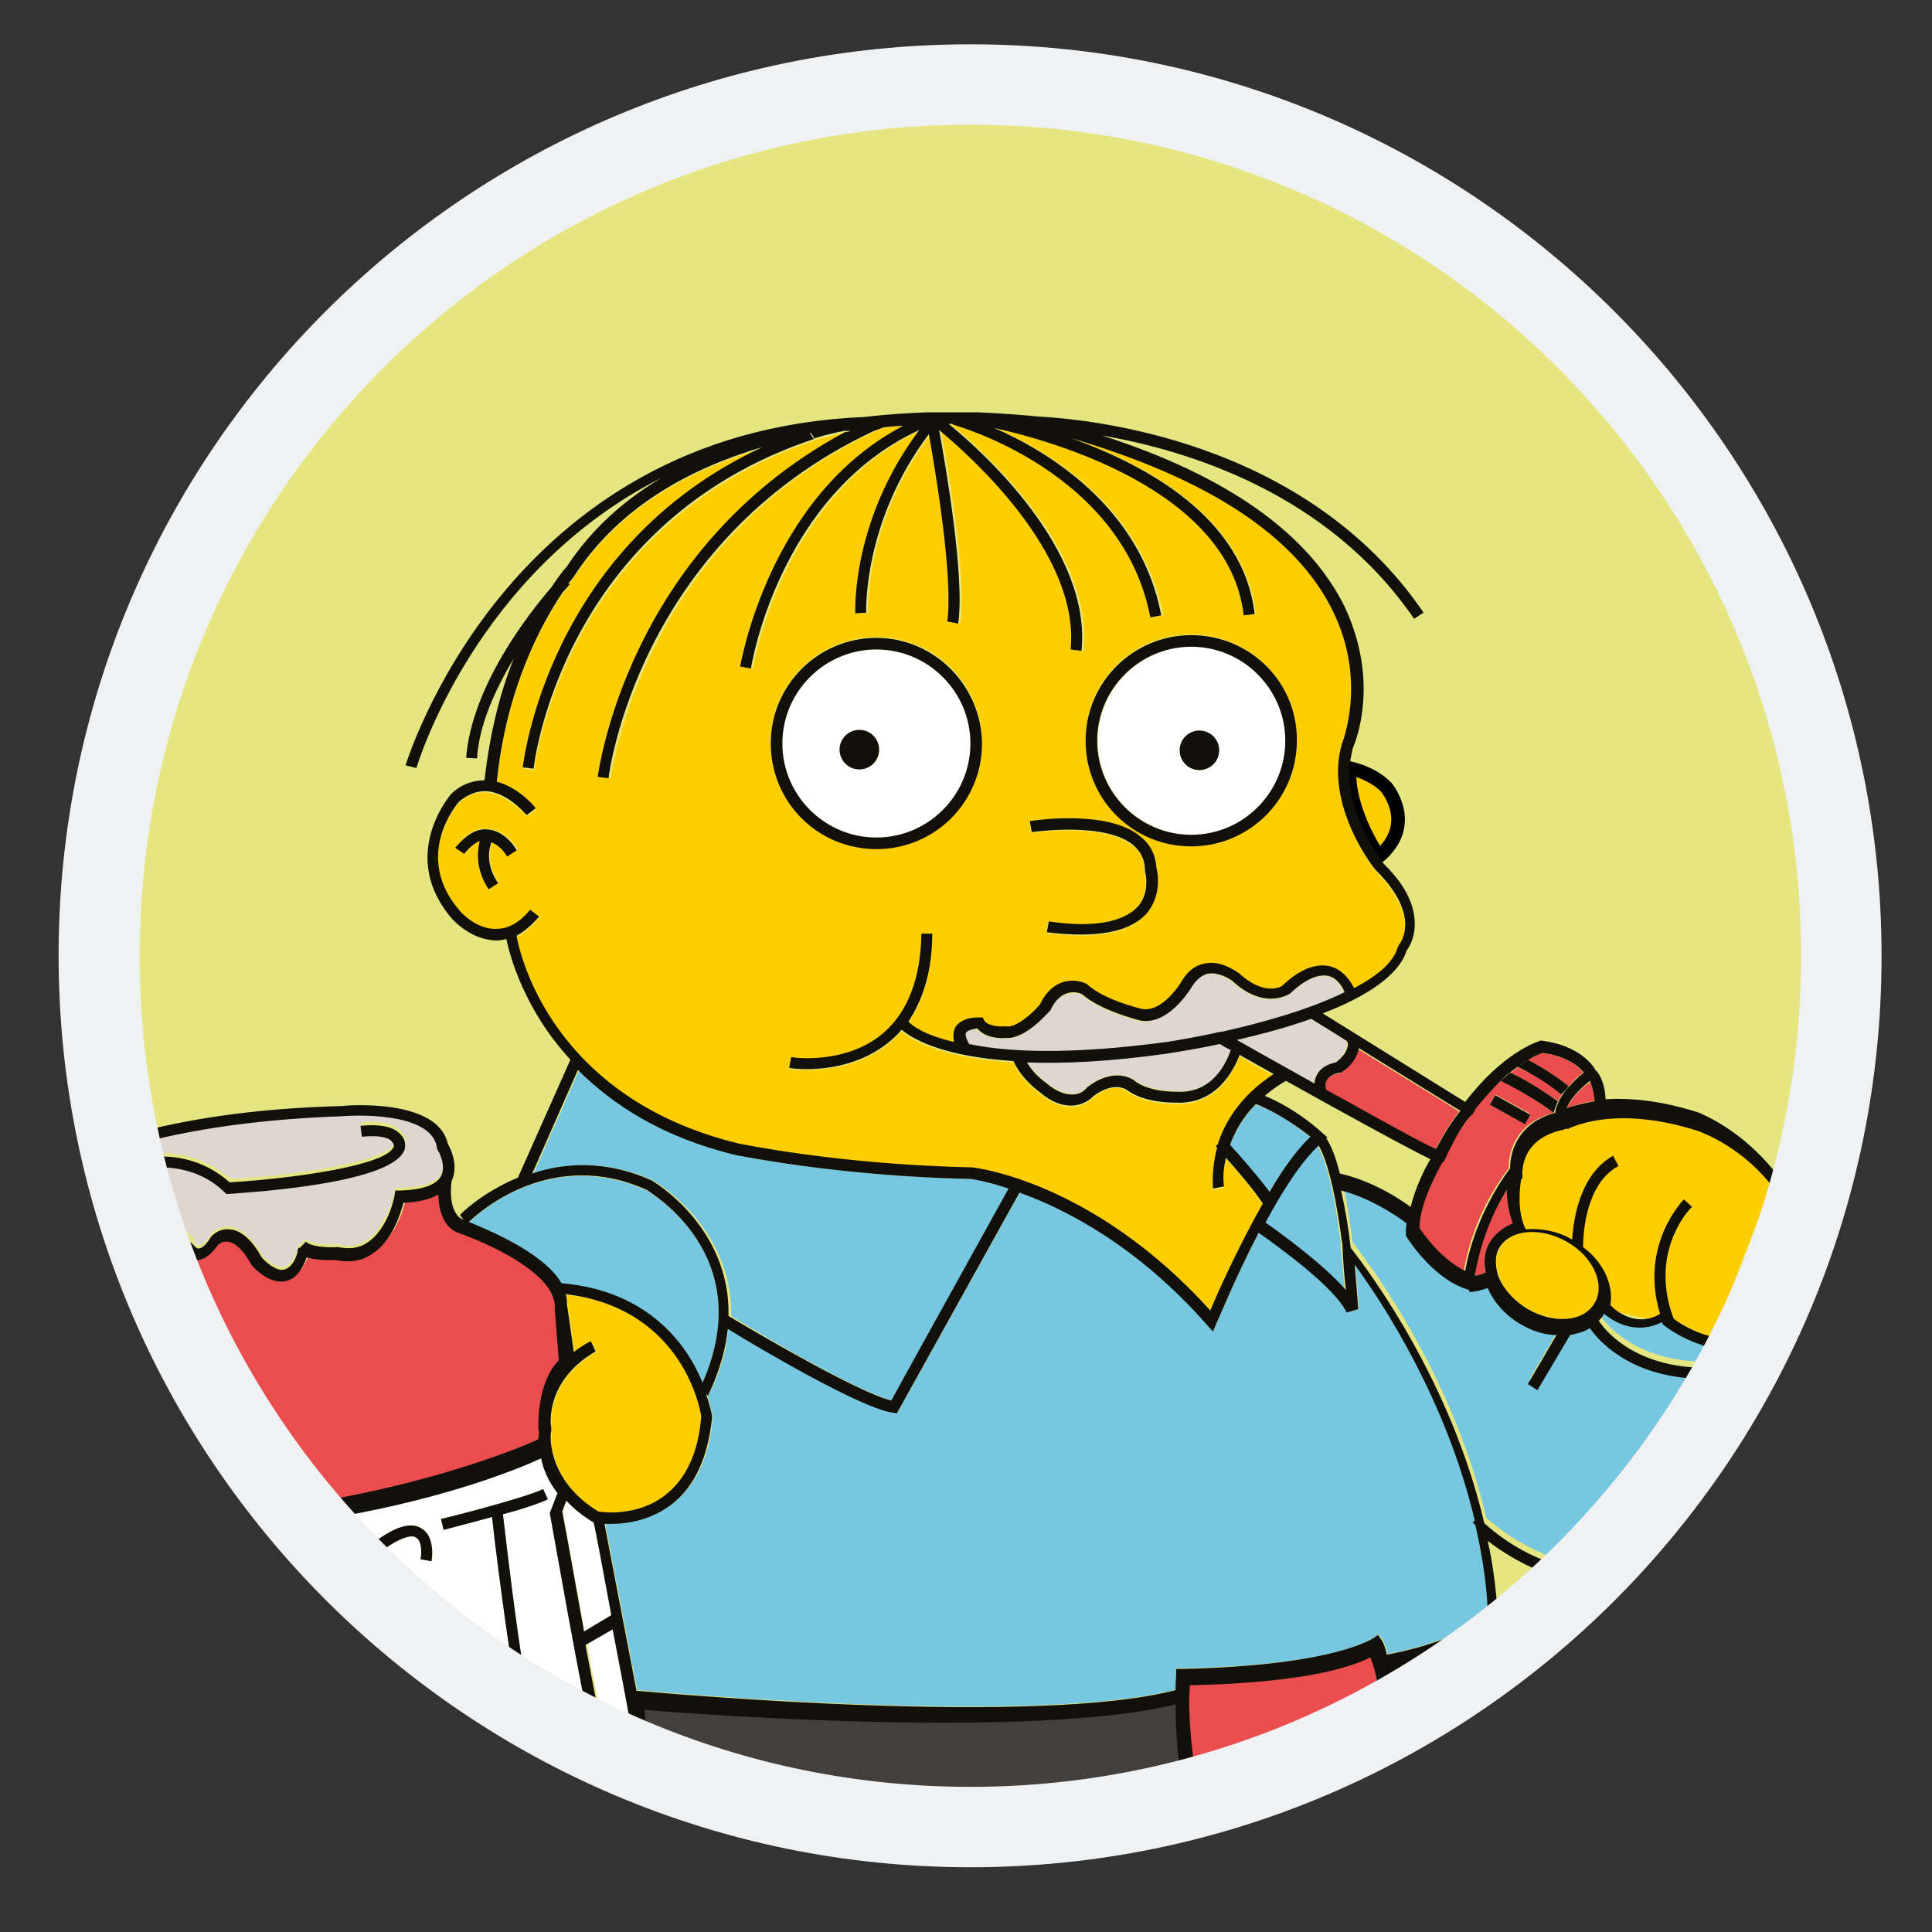 <?xml version="1.0" encoding="utf-8"?>
<!-- Generator: Adobe Illustrator 17.1.0, SVG Export Plug-In . SVG Version: 6.00 Build 0)  -->
<!DOCTYPE svg PUBLIC "-//W3C//DTD SVG 1.1//EN" "http://www.w3.org/Graphics/SVG/1.1/DTD/svg11.dtd">
<svg version="1.1" xmlns:x="http://ns.adobe.com/Extensibility/1.0/" xmlns:i="http://ns.adobe.com/AdobeIllustrator/10.0/" xmlns:graph="http://ns.adobe.com/Graphs/1.0/"
	 xmlns="http://www.w3.org/2000/svg" xmlns:xlink="http://www.w3.org/1999/xlink" x="0px" y="0px" viewBox="0 0 283.5 283.5"
	 enable-background="new 0 0 283.5 283.5" xml:space="preserve">
<rect x="0" y="0" width="283.5" height="283.5" fill="#333333" stroke="none"/>
<g id="Calque_3_1_">
	<circle fill="#E5E681" cx="142.6" cy="142.6" r="127.4"/>
</g>
<g id="Calque_1">
	<g id="Calque_4">
	</g>
	<g id="Calque_3">
		<g>
			<path fill="none" d="M20.5,142.2c0,7.9,0.8,15.7,2.2,23.3c6.9-1.6,15.8-2.9,27.2-3.2c0.6-0.1,14.2-1.1,15.6,5.5
				c0.1,0.2,1,1.7,1,3.5c0,0.6-0.1,1.3-0.4,1.9c-0.1,0.9-0.4,5,1.7,5.8l-0.6-0.6c0.1-0.1,3.3-3.4,8.5-5.5l7.7-17.3
				c-6.8-7.5-8.9-15.4-9.4-17.7c-0.4,0.1-0.9,0.2-1.4,0.2c-3.7,0.1-6.3-2.9-6.5-3.1c-8.2-9.2-0.3-18.3-0.1-18.5
				c1.5-1.3,3.1-1.9,4.8-1.9c0.7-7.2,2.4-13.1,4.3-17.9c-2.6,4.4-5,9.7-5.4,14.7l-1.6-0.1c0.8-10.4,9.2-21.2,12.5-25
				c1.3-1.9,2.2-3,2.3-3.1c3.7-5.5,8.5-9.7,13.9-13c-27.4,14-35.8,42.2-35.9,42.7l-1.6-0.4c0.2-0.5,14.6-49,67.2-51.2
				c3.4-0.3,6.6-0.6,9.5-0.7h7.3c4.5,0.2,7.7,0.5,8.6,0.6c7.6,0.3,39.4,3.3,56.9,28.8l-1.4,0.9C195,72.4,174.6,66,161.9,63.9
				c18.4,6,30.3,14.3,35.6,25.1c2.2,4.5,2.8,8.6,2.8,12.1c0,5.1-1.5,8.5-1.6,8.7c-0.3,0.9-0.4,1.9-0.5,2.8c1.2,0.3,3.5,1,5.4,2.8
				c0,0,4.6,5.3-1.1,10.2c0.5,0.7,0.8,1.1,0.8,1.1c3.6,3.6,4.6,6.6,4.6,8.9c0,2.3-0.9,3.6-1.2,3.9c-1.2,3.8-6.3,6.8-12.3,9.2
				l20.9,13c5.5-7.1,10.5-8.8,10.8-8.9l0.2-0.1h0.2c5.5,0.7,7.5,3.7,7.9,4.3c0.3,0.3,1.3,1.8,1.5,4.3c3.4-0.3,7.9,0,13.8,2
				c0.1,0,6.3,2.2,11.3,8.4c2.3-9.4,3.6-19.3,3.6-29.5c0-67.3-54.6-121.9-121.9-121.9S20.5,74.9,20.5,142.2z"/>
			<path fill="none" d="M220,236.2c2.3-2,4.7-4,6.8-6.1c-3.6-1.4-6.5-3.2-8.3-4.7C219.3,228.9,219.8,232.6,220,236.2z"/>
			<path fill="none" d="M188.7,158.5c-1.2,0.7-2.2,1.5-3.1,2.2c4.8,2.1,8.3,5.4,8.5,5.5l0.7,0.6l-0.2,0.1c0.8,1.3,1.5,3.1,2,5.2
				c1.3,0.3,5.5,1.3,10.4,4.8c0.8-2.8,2.2-5.7,2.9-7C206.5,168.5,197,163.2,188.7,158.5z"/>
			<path fill="#77C7E0" d="M184.8,180.8c-3.5,6.6-6.1,13.1-6.2,13.3l-0.5,1.2l-0.9-1c-10.2-11.7-20.7-17-27.5-19.4l-18,32.4
				l-0.5-0.1c-4.3-0.4-19.9-9.6-24.3-12.3c-0.3,3-1.1,6.3-2.9,9.8l-0.3-0.2c0.6,1.9,0.9,3.2,0.9,3.3c-0.4,5.9-2.5,10.3-6,12.9
				c-3.5,2.7-7.6,2.9-9.8,2.8l4.7,24.5c5.6,0.5,58.9,5.2,79.1-0.1c0-1.4,0.1-2.2,0.1-2.3v-0.8h0.8c22.5-0.4,28-4.4,28.1-4.5l0.7-0.5
				l0.5,0.7c0.3,0.4,0.6,1.2,0.8,2.2c4-0.7,13-3.1,14.8-6.7l0,0c-0.3-4.2-0.9-8.4-1.8-12.3c-0.2-0.2-0.3-0.3-0.4-0.4l0.3-0.3
				c-4.1-17.4-13.2-31.4-17.6-37.5c0.3,3.5,0.5,6.2,0.5,6.5l-1.6,0.3C196.1,188.9,187.5,182.7,184.8,180.8z"/>
			<path fill="#77C7E0" d="M196.7,182.1c-0.7-5.3-1.7-11.1-3.4-14c-2.6,2.4-5.4,6.8-7.8,11.3c2.1,1.5,8.5,6,11.8,9.9
				c-0.1-1.6-0.3-3.9-0.6-6.3C196.8,182.4,196.7,182.1,196.7,182.1z"/>
			<path fill="#77C7E0" d="M244.1,193.4l-0.1-0.2c0,0,0,0,0-0.1c-3.4,1.8-6.6,0.3-8.5-1.2c0,0,0,0.1-0.1,0.1
				c-0.2,0.3-0.4,0.6-0.7,0.9c0.8,1.1,4.8,6.6,14.9,6.9h0.1c0.5-1,1-2,1.6-3C247.4,196,244.3,193.5,244.1,193.4L244.1,193.4z"/>
			<path fill="#77C7E0" d="M192.3,166.9c-1.3-1-4.3-3.5-8-4.8c-2,2-3.1,4.1-3.8,6c1.4,1.5,4.1,4.7,5.7,7
				C188.1,171.7,190.3,168.8,192.3,166.9z"/>
			<path fill="#77C7E0" d="M94.9,174.7c-13.8-6.2-24.3,2.9-26.1,4.7c2.7,1,10.9,4.4,13.6,9c13,1.1,18.5,9.2,20.7,14.6
				C111.3,184.2,95.5,175.1,94.9,174.7z"/>
			<path fill="#77C7E0" d="M131,205.5c0.5-0.9,14-25.3,17.2-31.1c-3.5-1.1-5.5-1.4-5.5-1.4c-19.9-0.4-34.4-3.5-34.5-3.5
				c-10.8-2.6-18.2-7.4-23.2-12.5l-6.7,15.2c4.7-1.6,10.8-2,17.5,1c0.2,0.1,11.7,6.7,11.5,19.9C112.8,196.6,126.7,204.6,131,205.5z"
				/>
			<path fill="#77C7E0" d="M233.6,194.1c-0.9,0.5-1.8,0.9-2.9,1l-4.8,8.1l-1.4-0.9l4.2-7.2c-1.7-0.1-3.5-0.6-5.3-1.6
				c-2.2-1.3-4-3.2-4.8-5.3c-0.9,0.5-2.2,0.6-2.7,0.6v-0.3l-0.6-0.2c-4.9-1.7-8.5-7.3-8.6-7.6l-0.1-0.2v-0.2c0-0.5,0-1.1,0.1-1.6
				c-4.1-3.1-7.8-4.3-9.6-4.8c0.6,2.7,1,5.6,1.4,8.4c3.2,4.1,14.8,20,19.6,40.4c1.4,1.3,4.9,4.1,10.2,6c8.1-8,15.1-17.3,20.8-27.4
				C239.2,200.9,234.8,195.6,233.6,194.1z"/>
			<path fill="#433F3D" d="M204,247.4c2.8-1.7,5.7-3.5,8.4-5.4c-3.5,1.4-7.3,2.2-8.6,2.4C203.9,245.3,204,246.3,204,247.4z"/>
			<path fill="#433F3D" d="M93.9,249.8l0.9,4.7c11.1,4.7,23.1,7.9,35.5,9.1c10.5,0.2,21.8,0,31.3-0.9c4.1-0.6,8-1.5,12-2.5
				c-0.6-3.5-0.8-7.4-0.8-10.4C152.1,254.8,101.8,250.5,93.9,249.8z"/>
			<path fill="#EA4D4D" d="M79.2,210.8c0-0.6,0-0.9,0.1-1c0-0.3-0.1-0.8-0.1-1.1c0-4,1.8-6.9,3.7-8.8l-1.2-8.3
				c0.3-4.9-10.2-9.6-14.2-11.1c-2.3-0.9-2.8-3.6-2.9-5.6c-1.2,0.7-2.9,1.1-5.1,1.2c-0.3,1.6-1.6,5.5-4.6,7.5
				c-1.6,1-3.4,1.3-5.4,0.9c-0.6,0-2.6,0.1-4.2-0.4c-0.7,2-1.7,3.2-3.1,3.5c-2.4,0.5-4.7-2-5-2.4c-1.5-2.7-2.8-3.3-3.5-3.4
				c-0.9-0.1-1.5,0.6-1.4,0.5c-1.1,1.6-2.2,2.3-3.3,2.2c-0.4,0-0.7-0.2-0.9-0.3c4.9,13.4,12.2,25.7,21.2,36.4
				c17.3-3,27.8-7.6,30.1-8.7C79.3,211.6,79.2,211.1,79.2,210.8z"/>
			<path fill="#FFFFFF" d="M86.1,241.1L86.1,241.1c0.7,3.6,1.4,7.2,2,10.3c1.6,0.8,3.2,1.6,4.8,2.2c-0.9-4.9-1.9-10.2-2.8-14.9
				L86.1,241.1z"/>
			<path fill="#FFFFFF" d="M80.9,221.6l0.1-0.2l1-2.6c-1.4-1.8-2.1-3.6-2.4-5.1c-3,1.4-13.2,5.5-29.2,8.5c1.4,1.6,2.7,3,4.1,4.5
				c3.4-2.6,5.8-3.4,7.3-2.5c2.1,1.1,1.6,4.6,1.6,4.9l-1.6-0.3c0.2-0.9,0.2-2.8-0.7-3.2c-0.4-0.3-1.9-0.4-5.4,2.2
				c5.9,6,12.3,11.3,19.3,15.9c-1.4-9.1-2.4-18-2.8-21.1c-3.5,0.9-6.8,1.8-7.1,1.9l-0.4-1.6c0.1,0,12.1-3,15-4.4l0.7,1.5
				c-1.2,0.6-3.9,1.4-6.6,2.2c0.8,6.8,1.8,15.2,3,22.7c3,2,6.2,3.7,9.4,5.4c-1.8-8.8-3.8-20.3-5.3-28.6L80.9,221.6z"/>
			<path fill="#FFFFFF" d="M83.2,220.2c-0.3,0.7-0.5,1.4-0.6,1.6c0.9,5.2,2.1,11.6,3.2,17.6l4.1-2.3c-1.3-7-2.3-12.5-2.6-13.6
				C85.6,222.4,84.3,221.3,83.2,220.2z"/>
			<path fill="#DFD7CF" d="M28.4,182.3L28.4,182.3c0.1,0.1,0.3,0.5,0.7,0.5c0.2,0,0.8-0.1,1.8-1.6c0.1-0.1,1.1-1.4,2.8-1.2
				c1.6,0.2,3.3,1.6,4.7,4.1c0.5,0.6,2.1,2.1,3.3,1.8c0.9-0.2,1.6-1.5,2-2.7c0,0-0.1,0-0.1-0.1l0.1-0.1c0-0.1,0.1-0.2,0.1-0.3H44
				l0.9-0.9c0.7,0.7,3,0.9,4.5,0.8h0.1h0.1c1.6,0.4,3,0.2,4.2-0.6c3-2,4.1-7,4.1-7l0.1-0.7h0.7c3.3-0.1,5.4-0.8,6-2.1
				c0.9-1.6-0.5-3.8-0.5-3.9l-0.1-0.2v-0.2c-0.8-4.6-10.3-4.7-14-4.5c-11.3,0.3-20.1,1.6-26.9,3.3c0.2,0.9,0.3,1.7,0.5,2.5
				c2.8,0,6.6,0.7,10.1,3.8c9.6-0.5,23.3-2.6,24.1-5.3c0,0,0,0,0-0.1c0-0.1,0-0.3-0.3-0.6c-0.3-0.3-1.4-0.9-4.4-0.7l-0.2-1.6
				c2.9-0.3,4.8,0.2,5.9,1.3c0.8,0.9,0.6,1.9,0.6,2.1c-1.6,5-21.8,6.3-25.9,6.6h-0.3l-0.3-0.3c-2.9-2.8-6.4-3.5-8.9-3.6
				c0.8,3.3,1.7,6.5,2.8,9.6c0.5,0.3,0.9,0.8,1.6,1.3L28.4,182.3z"/>
			<path fill="#FFCE00" d="M97.7,219.5c3.1-2.3,4.8-6.3,5.3-11.6c-0.1-0.7-2.4-15.9-19.9-17.9c0.1,0.5,0.2,0.9,0.2,1.5l1,7
				c1.4-1.1,2.4-1.6,2.5-1.6l0.7,1.5c-0.3,0.2-6.6,3.3-6.6,10.4c0,0.3,0,0.7,0.1,1v0.1v0.1c0,0.1-0.1,0.3-0.1,0.9
				c0,2.1,0.7,7.1,7.1,11.1C88.5,222,93.6,222.6,97.7,219.5z"/>
			<path fill="#FFCE00" d="M220.1,183.1c-0.6,1-0.7,2.2-0.3,3.6c0.5,2.1,2.2,4.1,4.5,5.4c3.9,2.2,8.3,1.8,9.8-0.9
				c1.6-2.8-0.3-6.8-4.1-9C226,180,221.6,180.4,220.1,183.1z"/>
			<path fill="#EA4D4D" d="M211.6,170.5L211.6,170.5c-0.9,1.4-3.5,6.2-3.5,9.6v0.1c0.5,0.8,3.2,4.6,6.7,6.3
				c0.4-2.5,1.8-8.8,6.6-15.1v-0.1c0,0,0,0,0-0.1c0-1.5,0.5-6.3,6.6-7.9l0,0c-3.2-2.3-6.4-4.1-7.8-4.7c-1.1,1-2.4,2.4-3.7,4.1
				l-0.5,0.9c-1.3,1.2-3.5,5.1-4.1,6.6L211.6,170.5z M219.4,160.6l5.1,2.8l-0.8,1.5l-5.1-2.8L219.4,160.6z"/>
			<path fill="#EA4D4D" d="M196.8,157.4L196.8,157.4l-0.3,0.1c-1,0.2-1.6,0.6-1.9,1.1c-0.3,0.5-0.2,1-0.1,1.4
				c7.4,4.1,14.1,7.8,16.1,8.7c1.1-2.2,2.3-4,3.5-5.6c-1.2-0.8-8.9-5.5-14.9-9.2C199,155.5,197.7,156.8,196.8,157.4z"/>
			<path fill="#EA4D4D" d="M221.1,174.6c-3.5,5.7-4.6,11-4.7,12.6c0.8-0.1,1.5-0.3,1.6-0.5c-0.3-1.6-0.2-3.1,0.6-4.4
				c0.8-1.3,2-2.2,3.5-2.7C221.4,178,221.1,176.2,221.1,174.6z"/>
			<path fill="#EA4D4D" d="M229.9,162.6c0.9-0.3,2.2-0.8,4.1-1c0-1.4-0.3-2.3-0.7-2.8C231.2,160.3,230.3,161.8,229.9,162.6z"/>
			<path fill="#EA4D4D" d="M229.2,160.7c-2.3-2.1-5.4-3.6-6.5-4.1c-0.3,0.3-0.7,0.5-1,0.8c1.6,0.8,4.2,2.3,7,4.2
				C228.7,161.3,228.9,161,229.2,160.7z"/>
			<path fill="#EA4D4D" d="M232.3,157.4c-0.7-0.9-2.4-2.4-6-2.9c-0.3,0.1-1,0.4-2.1,1c1.5,0.8,3.9,2.2,6,3.9
				C230.7,158.7,231.5,158,232.3,157.4z"/>
			<path fill="#DFD7CF" d="M180.6,154c-0.5-0.3-1.1-0.6-1.6-0.9c-4.1,0.9-7.3,1.4-7.7,1.4c-8.5,1.1-15.4,1.5-20.6,1.3
				c1.1,1.9,2.8,2.9,2.8,3c1.5,1.2,2.8,1.8,4.1,1.7c1.1-0.1,1.7-0.9,1.8-0.9l0.1-0.1l0.1-0.1c4.1-3.1,6.8-0.9,6.9-0.9
				c2.2,1.6,6.1,1.6,6.2,1.6C178,160.5,180,155.8,180.6,154z"/>
			<path fill="#DFD7CF" d="M192.3,149.5c-3.6,1.3-7.5,2.3-10.9,3.1c3.5,2,7.5,4.2,11.4,6.4c0-0.3,0.1-0.8,0.3-1.2
				c0.5-0.9,1.5-1.6,2.8-1.9c0.1-0.1,1.7-1,1.7-2.7c0-0.2,0-0.3-0.1-0.5C195.1,151.2,193.1,149.9,192.3,149.5z"/>
			<path fill="#DFD7CF" d="M194.8,143.3c-1.5-0.3-3.4,0.5-5.6,2.6c-0.2,0.1-3.6,2.5-8.5-1.9c0,0-1.9-1.5-3.7-1
				c-0.9,0.2-1.7,0.9-2.4,2.2c-0.2,0.3-3.5,5.5-7.6,4.6c-0.3-0.1-5.6-1.4-8.3-3.8c-0.4-0.2-3-1-4.7,2.4l-0.1,0.1l-0.1,0.1
				c-0.3,0.4-3.6,4.1-6.4,3.8c-0.4,0-2.9,0.1-4.1-1.4c-0.5,0-1.4,0.2-1.6,0.6c-0.1,0.1-0.1,0.3-0.1,0.3c0,0.3,0.2,0.9,0.5,1.4l0,0
				c5.7,1.1,14.8,1.6,29-0.3c2-0.3,4.8-0.8,7.9-1.5c0,0,0.2-0.1,0.2,0c5.8-1.3,12.7-3.2,18-5.7C196.9,144.9,196.2,143.6,194.8,143.3
				z"/>
			<path fill="#FFCE00" stroke="#000000" stroke-width="2" d="M202.3,125.7c5.7-4.8,1.1-10.2,1.1-10.2c-1.8-1.8-4.1-2.5-5.4-2.8
				c0,0.3,0,0.6,0,0.9C198.1,118.6,200.9,123.5,202.3,125.7z"/>
			<path fill="#FFCE00" d="M197.1,109.2c0-0.1,3.9-9.1-1.3-19.5c-5.4-11.1-18.4-19.6-38.4-25.4c11.1,4,25.2,11.7,26.9,25.8l-1.6,0.2
				c-2.2-18.6-28.5-25.7-36.6-27.5c7.9,3.5,21.5,11.6,24.6,27.5l-1.6,0.3c-4.1-21.4-28.8-28.2-29-28.3v-0.1c-0.2,0-0.3,0-0.6,0
				c4.9,4.1,21,18.4,19.5,33.3l-1.6-0.2c1.4-14.3-15.2-28.8-19.3-32.2c1,5.4,3.8,21.7,2.8,28.4l-1.6-0.3c0.9-6.2-1.7-21.8-2.7-27.5
				c-9.8,12.9-9.2,26.1-9.2,26.2l-1.6,0.1c0-0.6-0.5-13.7,9.4-26.9c-20.5,9.5-24.7,34.7-24.7,35l-1.6-0.3c0-0.3,4.1-24.9,23.9-35.3
				c-0.9,0.1-1.8,0.1-2.8,0.2l-1.6,0.6c-34.5,16.3-38.7,50.7-38.8,50.9l-1.6-0.2c0-0.3,4.1-33.3,36.3-50.6c-1.2,0.3-3.3,0.8-4.1,1
				l0,0C82.5,76.8,78.5,112.6,78.4,113l-1.6-0.2c0-0.3,3.5-32.3,35.1-47c-10.5,3.1-20.7,8.6-27.3,18.4c0,0-0.5,0.6-1.2,1.6l0.2,0.1
				c0,0-0.4,0.5-1.1,1.3c-3,4.4-8.2,13.9-9.6,27.7c3.3,0.9,5.6,3.7,5.7,3.9l-1.3,1c0,0-2.6-3.2-5.8-3.5c-1.5-0.1-2.8,0.3-4.1,1.5
				c-0.3,0.3-7,8,0.2,16.2c0,0,2.3,2.6,5.2,2.5c1.7,0,3.5-1,5-2.8l1.3,1c-1,1.2-2.2,2.2-3.3,2.8c0.5,2.9,5.4,23.9,32.6,30.5
				c0.2,0,14.6,3.1,34.3,3.5c0.7,0.1,17.9,2.1,34.9,21c1.1-2.8,4.1-9.6,7.7-15.7c-1.2-2-3.7-4.9-5.4-6.7c-0.5,2.4-0.3,4.1-0.3,4.2
				l-1.6,0.3c0-0.1-0.3-2.6,0.6-6c-0.1-0.1-0.2-0.2-0.2-0.2l0.3-0.3c1-3.2,3.3-7.1,8.2-10.3c-1.7-0.9-3.5-1.9-5-2.8
				c-0.9,2.3-3.4,7.3-9.4,7c-0.2,0-4.6,0.1-7.2-1.9c-0.1-0.1-1.9-1.4-4.8,0.9c-0.3,0.3-1.2,1.2-2.8,1.4c-1.6,0.2-3.5-0.5-5.2-2
				c-0.1-0.1-2.4-1.6-3.8-4.5c-10.9-0.7-15.1-3.4-16.4-4.6c-0.5,0.6-1,1.1-1.6,1.6c-6.1,5.2-14.4,4-14.9,4l0.3-1.6
				c0.1,0,7.9,1.1,13.5-3.5c3.6-3.1,5.5-7.9,5.6-14.6h1.6c-0.1,5.3-1.2,9.6-3.5,12.9c0.6,0.5,2.4,1.9,6.7,3
				c-0.3-0.9-0.3-1.6,0.2-2.2c0.9-1.5,3.2-1.4,3.5-1.4h0.5l0.2,0.4c0.4,0.9,2.2,1,3,0.9h0.1h0.1c1.4,0.3,3.8-1.8,5-3.2
				c1.9-3.9,5.3-3.7,6.7-3.1l0.2,0.1l0.1,0.1c2.3,2.2,7.7,3.5,7.8,3.5c3,0.7,5.8-3.7,5.8-3.7c0.9-1.6,2.1-2.6,3.5-2.9
				c2.6-0.5,5,1.3,5.1,1.4c3.8,3.5,6.3,1.9,6.3,1.9c2.7-2.5,5-3.5,7.1-2.9c1.9,0.5,3,2.2,3.5,3.2c3.3-1.7,5.7-3.8,6.4-6l0.1-0.2
				l0.1-0.2c0.2-0.2,3.2-4.2-3.3-10.8C201.6,127.5,194.3,118.1,197.1,109.2z M74.5,125.6c0,0-0.9-1.5-2.3-2.1c-0.3,1.1-0.8,3.5,1,6
				l-1.4,0.9c-2-2.8-1.7-5.5-1.3-7.1c-0.8,0.3-1.6,0.9-2.3,1.9l-1.3-0.9c1.4-1.9,2.9-2.8,4.6-2.7c2.7,0.1,4.4,2.9,4.5,3L74.5,125.6z
				 M128.6,124.5c-8.5,0-15.5-6.9-15.5-15.5s6.9-15.5,15.5-15.5s15.5,6.9,15.5,15.5C144,117.6,137,124.5,128.6,124.5z M168.2,134.1
				c-2.4,2.8-7.3,3.8-14.7,2.8l0.3-1.6c6.6,0.9,11.1,0.1,13.1-2.2c1.9-2.2,1-5.2,1-5.2v-0.1v-0.1c0-1.5-0.5-2.7-1.6-3.5
				c-4.2-3.6-14.9-2-15-2l-0.3-1.6c0.4-0.1,11.6-1.7,16.3,2.3c1.4,1.2,2.2,2.8,2.2,4.7C169.7,128.2,170.5,131.5,168.2,134.1z
				 M174.8,124.1c-8.5,0-15.5-6.9-15.5-15.5s6.9-15.5,15.5-15.5c8.5,0,15.5,6.9,15.5,15.5C190.4,117.2,183.4,124.1,174.8,124.1z"/>
			<path fill="#12100B" d="M167.4,122.8c-4.7-4.1-15.9-2.4-16.3-2.3l0.3,1.6c0.1,0,10.9-1.6,15,2c1,0.9,1.6,2.1,1.6,3.5v0.1v0.1
				c0,0,0.9,3-1,5.2c-2.1,2.3-6.6,3.2-13.1,2.2l-0.3,1.6c7.3,0.9,12.2,0,14.7-2.8c2.2-2.7,1.6-6,1.4-6.6
				C169.6,125.6,168.9,124,167.4,122.8z"/>
			<path fill="#12100B" d="M71.4,121.7c-1.6-0.1-3.1,0.9-4.6,2.7l1.3,0.9c0.8-1,1.6-1.6,2.3-1.9c-0.4,1.6-0.6,4.2,1.3,7.1l1.4-0.9
				c-1.8-2.6-1.4-4.9-1-6c1.4,0.5,2.3,2,2.3,2.1l1.4-0.9C75.8,124.6,74.1,121.8,71.4,121.7z"/>
			<path fill="#FFFFFF" d="M188.7,108.7c0-7.6-6.2-13.8-13.8-13.8c-7.6,0-13.8,6.2-13.8,13.8s6.2,13.8,13.8,13.8
				C182.5,122.5,188.7,116.3,188.7,108.7z M176,113c-1.6,0-2.9-1.3-2.9-2.9s1.3-2.9,2.9-2.9s2.9,1.3,2.9,2.9S177.6,113,176,113z"/>
			<path fill="#FFFFFF" d="M128.6,95.3c-7.6,0-13.8,6.2-13.8,13.8s6.2,13.8,13.8,13.8c7.6,0,13.8-6.2,13.8-13.8
				C142.4,101.5,136.2,95.3,128.6,95.3z M126.1,112.9c-1.6,0-2.9-1.3-2.9-2.9s1.3-2.9,2.9-2.9c1.6,0,2.9,1.3,2.9,2.9
				C129.1,111.6,127.8,112.9,126.1,112.9z"/>
			<circle fill="#12100B" cx="126.1" cy="110" r="2.9"/>
			<circle fill="#12100B" cx="176" cy="110.1" r="2.9"/>
			<path fill="#12100B" d="M174.8,93.2c-8.5,0-15.5,6.9-15.5,15.5s6.9,15.5,15.5,15.5c8.5,0,15.5-6.9,15.5-15.5
				C190.4,100.1,183.4,93.2,174.8,93.2z M161,108.7c0-7.6,6.2-13.8,13.8-13.8c7.6,0,13.8,6.2,13.8,13.8s-6.2,13.8-13.8,13.8
				C167.2,122.5,161,116.3,161,108.7z"/>
			<path fill="#12100B" d="M128.6,93.6c-8.5,0-15.5,6.9-15.5,15.5s6.9,15.5,15.5,15.5s15.5-6.9,15.5-15.5
				C144,100.5,137,93.6,128.6,93.6z M128.6,122.9c-7.6,0-13.8-6.2-13.8-13.8s6.2-13.8,13.8-13.8c7.6,0,13.8,6.2,13.8,13.8
				S136.2,122.9,128.6,122.9z"/>
			
				<rect x="218.6" y="162" transform="matrix(-0.874 -0.486 0.486 -0.874 336.097 412.796)" fill="#12100B" width="5.9" height="1.6"/>
			<path fill="#12100B" d="M228.6,161.6c-2.8-2-5.4-3.5-7-4.2c-0.4,0.3-0.9,0.8-1.4,1.2c1.4,0.7,4.7,2.4,7.8,4.7
				C228.1,162.8,228.3,162.3,228.6,161.6z"/>
			<path fill="#12100B" d="M230.2,159.4c-2.1-1.7-4.5-3.1-6-3.9c-0.4,0.3-1,0.6-1.6,1c1.1,0.5,4.1,2.1,6.5,4.1
				C229.4,160.3,229.8,159.9,230.2,159.4z"/>
			<path fill="#12100B" d="M33.2,175.2h0.3c4.1-0.3,24.4-1.6,25.9-6.6c0-0.2,0.3-1.2-0.6-2.1c-0.9-1.1-2.9-1.6-5.9-1.3l0.2,1.6
				c3-0.3,4.1,0.3,4.4,0.7c0.2,0.3,0.3,0.4,0.3,0.6v0.1c-0.9,2.8-14.5,4.7-24.1,5.3c-3.5-3.1-7.3-3.8-10.1-3.8
				c0.1,0.5,0.3,1.1,0.4,1.6c2.6,0.1,6,0.8,8.9,3.6L33.2,175.2z"/>
			<path fill="#12100B" d="M61,225.6c0.9,0.4,0.9,2.3,0.7,3.2l1.6,0.3c0.1-0.3,0.6-3.8-1.6-4.9c-1.6-0.9-4-0.1-7.3,2.5
				c0.3,0.4,0.8,0.8,1.2,1.2C59.1,225.2,60.6,225.3,61,225.6z"/>
			<path fill="#12100B" d="M80.4,220l-0.7-1.5c-2.9,1.4-14.9,4.4-15,4.4l0.4,1.6c0.3-0.1,3.5-0.9,7.1-1.9c0.3,3,1.4,11.9,2.8,21.1
				c0.6,0.4,1.2,0.8,1.8,1.2c-1.2-7.5-2.2-15.9-3-22.7C76.5,221.5,79.2,220.6,80.4,220z"/>
			<path fill="#EA4D4D" d="M174.3,246.5c0,0.6,0,1.5,0,2.6c0,2.8,0.2,7.1,0.8,10.5c9.7-2.7,18.8-6.6,27.4-11.4
				c-0.1-2.6-0.3-4.8-0.8-6C199.4,243.4,192.3,246.1,174.3,246.5z"/>
			<path fill="#12100B" d="M130.2,263.5c4,0.4,8,0.6,12.2,0.6c6.5,0,12.9-0.5,19.1-1.5C152,263.6,140.8,263.7,130.2,263.5z"/>
			<path fill="#12100B" d="M124.8,63.2l-0.1-0.9l-5.8,1.1l0.6,0.9c0,0,0.2,0,0.4-0.1c0.9-0.3,3-0.8,4.1-1
				C124.4,63.3,124.6,63.2,124.8,63.2z"/>
			<polyline fill="#FFCE00" points="251.1,196.7 250.9,196.6 244.1,192.7 242.1,193.6 238,192.7 235.3,191.5 222.1,179 221.6,171.7 
				222.6,168 224.5,165.6 226.4,164.2 228.9,163.2 233.6,161.9 238.2,161.6 242.4,161.9 246.8,163.2 252.5,165.5 257.8,170 
				260.6,172.2 			"/>
			<path fill="#12100B" d="M80.8,210.8c0-0.5,0.1-0.9,0.1-0.9v-0.1v-0.1c0-0.3-0.1-0.7-0.1-1c0-7.1,6.4-10.2,6.6-10.4l-0.7-1.5
				c0,0-1.1,0.5-2.5,1.6l-1-7c0-0.5,0-1-0.2-1.5c17.4,2.1,19.8,17.3,19.9,17.9c-0.4,5.3-2.2,9.2-5.3,11.6c-4.1,3.2-9.2,2.5-9.8,2.4
				C81.6,218,80.8,212.9,80.8,210.8z M103.1,202.9c-2.2-5.4-7.8-13.5-20.7-14.6c-2.7-4.6-11-7.9-13.6-9c1.8-1.7,12.3-10.9,26.1-4.7
				C95.5,175.1,111.3,184.2,103.1,202.9z M95.6,173.2c-6.7-3-12.8-2.6-17.5-1l6.7-15.2c5.1,5.1,12.4,9.9,23.2,12.5
				c0.2,0,14.8,3.1,34.5,3.5c0,0,2.2,0.3,5.5,1.4c-3.2,5.8-16.7,30.1-17.2,31.1c-4.2-0.9-18.1-8.9-23.9-12.4
				C107.2,180,95.8,173.3,95.6,173.2z M216.1,163.5l0.5-0.9c1.3-1.6,2.5-2.9,3.7-4.1c0.4-0.4,0.9-0.9,1.4-1.2c0.3-0.3,0.7-0.5,1-0.8
				c0.6-0.4,1.1-0.8,1.6-1c1.1-0.7,1.8-0.9,2.1-1c3.6,0.5,5.4,2.1,6,2.9c-0.9,0.7-1.6,1.4-2.2,2.1c-0.4,0.4-0.8,0.9-1,1.3
				c-0.2,0.3-0.4,0.6-0.5,0.9c-0.3,0.7-0.5,1.2-0.5,1.6l0,0c-6,1.6-6.6,6.5-6.6,7.9v0.1v0.1c-4.7,6.4-6.2,12.7-6.6,15.1
				c-3.5-1.7-6.2-5.5-6.7-6.3v-0.1c0-3.4,2.6-8.2,3.4-9.6h0.1l0.3-0.5C212.7,168.6,214.7,164.6,216.1,163.5z M234,161.6
				c-1.8,0.3-3.2,0.7-4.1,1c0.3-0.9,1.3-2.3,3.4-4C233.6,159.3,233.9,160.2,234,161.6z M218.6,182.3c-0.8,1.3-0.9,2.8-0.6,4.4
				c-0.2,0.2-0.9,0.4-1.6,0.5c0.3-1.6,1.2-6.9,4.7-12.6c0,1.6,0.3,3.4,0.9,4.9C220.6,180.1,219.4,181,218.6,182.3z M210.7,168.6
				c-2.1-0.9-8.7-4.6-16.1-8.7c-0.1-0.3-0.2-0.9,0.1-1.4c0.3-0.5,0.9-0.9,1.9-1.1h0.2l0.1-0.1c0.9-0.5,2.2-1.8,2.5-3.5
				c6,3.7,13.7,8.5,14.9,9.2C213,164.6,211.9,166.4,210.7,168.6z M172.7,160.2c-0.1,0-4.1,0.1-6.2-1.6c-0.1-0.1-2.8-2.2-6.9,0.9
				l-0.1,0.1l-0.1,0.1c0,0-0.6,0.8-1.8,0.9c-1.2,0.1-2.6-0.4-4.1-1.7c-0.1-0.1-1.7-1.1-2.8-3c5.4,0.2,12.1-0.1,20.6-1.3
				c0.4-0.1,3.5-0.5,7.7-1.4c0.5,0.3,1,0.6,1.6,0.9C180,155.8,178,160.5,172.7,160.2z M196,155.9c-1.4,0.3-2.3,0.9-2.8,1.9
				c-0.2,0.4-0.3,0.8-0.3,1.2c-3.9-2.2-7.9-4.4-11.4-6.4c3.4-0.8,7.3-1.8,10.9-3.1c0.8,0.5,2.8,1.7,5.3,3.3c0,0.2,0.1,0.3,0.1,0.5
				C197.6,154.9,196.1,155.8,196,155.9z M179.3,151.4h-0.2c-3.1,0.7-6,1.2-7.9,1.5c-14.2,1.9-23.3,1.5-29,0.3l0,0
				c-0.3-0.6-0.5-1-0.5-1.4c0-0.2,0-0.3,0.1-0.3c0.3-0.4,1.1-0.5,1.6-0.6c1.2,1.5,3.7,1.5,4.1,1.4c2.8,0.3,6-3.4,6.4-3.8l0.1-0.1
				l0.1-0.1c1.6-3.5,4.2-2.7,4.7-2.4c2.7,2.4,8.1,3.7,8.3,3.8c4.1,1,7.4-4.3,7.6-4.6c0.7-1.2,1.5-1.9,2.4-2.2c1.8-0.4,3.7,1,3.7,1
				c4.7,4.4,8.3,2,8.5,1.9c2.2-2.1,4.1-2.9,5.6-2.6c1.3,0.3,2.1,1.6,2.4,2.4C192,148.2,185.1,150.1,179.3,151.4z M180.5,168
				c0.7-1.9,1.8-4,3.8-6c3.7,1.5,6.7,3.8,8,4.8c-2,1.9-4.1,4.8-6,8.1C184.6,172.6,181.8,169.4,180.5,168z M196.6,172.2
				c-0.5-2.1-1.2-4-2-5.2l0.2-0.1l-0.7-0.6c-0.2-0.2-3.7-3.5-8.5-5.5c0.9-0.8,1.9-1.5,3.1-2.2c8.4,4.7,17.9,9.9,21.2,11.5
				c-0.8,1.3-2.2,4.1-2.9,7C202,173.5,197.9,172.5,196.6,172.2z M202,127.8c6.6,6.6,3.5,10.6,3.3,10.8l-0.1,0.2l-0.1,0.2
				c-0.6,2.2-3,4.2-6.4,6c-0.5-1-1.6-2.7-3.5-3.2c-2.1-0.5-4.5,0.4-7.1,2.9c0,0-2.5,1.6-6.3-1.9c-0.2-0.1-2.6-2-5.1-1.4
				c-1.5,0.3-2.6,1.3-3.5,2.9c0,0-2.8,4.5-5.8,3.7c-0.1,0-5.4-1.3-7.8-3.5l-0.1-0.1l-0.2-0.1c-1.6-0.7-4.8-0.9-6.7,3.1
				c-1.2,1.4-3.6,3.5-5,3.2h-0.1h-0.1c-0.8,0.1-2.6-0.1-3-0.9l-0.2-0.4h-0.5c-0.3,0-2.5-0.1-3.5,1.4c-0.3,0.6-0.4,1.4-0.2,2.2
				c-4.3-1-6.2-2.4-6.7-3c2.2-3.3,3.5-7.6,3.5-12.9h-1.6c-0.1,6.6-2,11.5-5.6,14.6c-5.5,4.7-13.4,3.6-13.5,3.5l-0.3,1.6
				c0.3,0.1,8.7,1.3,14.9-4c0.6-0.5,1.1-1,1.6-1.6c1.3,1.1,5.5,3.9,16.4,4.6c1.4,2.9,3.7,4.4,3.8,4.5c1.7,1.5,3.5,2.2,5.2,2
				c1.6-0.2,2.5-1.1,2.8-1.4c3-2.2,4.8-0.9,4.8-0.9c2.6,2,7,1.9,7.2,1.9c6,0.3,8.5-4.7,9.4-7c1.6,0.9,3.2,1.8,5,2.8
				c-4.9,3.2-7.2,7.1-8.2,10.3l-0.3,0.3c0,0,0.1,0.1,0.2,0.2c-0.9,3.4-0.6,5.9-0.6,6l1.6-0.3c0-0.2-0.3-1.9,0.3-4.2
				c1.6,1.8,4.1,4.7,5.4,6.7c-3.5,6.2-6.6,13-7.7,15.7c-17-18.8-34.1-20.9-34.9-21c-19.7-0.4-34.2-3.5-34.3-3.5
				c-27.2-6.6-32.1-27.5-32.6-30.5c1.1-0.6,2.2-1.5,3.3-2.8l-1.3-1c-1.6,1.9-3.2,2.8-5,2.8c-2.9,0.1-5.2-2.5-5.2-2.5
				c-7.2-8.1-0.5-15.9-0.2-16.2c1.2-1,2.6-1.6,4.1-1.5c3.2,0.3,5.7,3.5,5.8,3.5l1.3-1c-0.1-0.2-2.4-3-5.7-3.9
				c1.4-13.8,6.6-23.2,9.6-27.7c0.7-0.8,1.1-1.2,1.1-1.3l-0.2-0.1c0.8-0.9,1.2-1.6,1.2-1.6c6.6-9.8,16.8-15.3,27.3-18.4
				c-31.7,14.7-35.1,46.6-35.2,47l1.6,0.2c0-0.3,4-36.2,41.5-48.5l0,0c-0.3,0.1-0.4,0.1-0.4,0.1l-0.6-0.9l5.8-1.1l0.1,0.9
				c-0.2,0-0.3,0.1-0.7,0.1C91.8,80.7,87.8,113.7,87.7,114l1.6,0.2c0-0.3,4.2-34.6,38.8-50.9l1.6-0.6c0.9-0.1,1.8-0.2,2.8-0.2
				c-19.8,10.4-23.8,35.1-23.9,35.3l1.6,0.3c0-0.3,4.1-25.5,24.7-35c-9.9,13.2-9.4,26.3-9.4,26.9l1.6-0.1c0-0.2-0.5-13.3,9.2-26.2
				c1,5.6,3.6,21.2,2.7,27.5l1.6,0.3c1-6.7-1.8-23-2.8-28.4c4.1,3.4,20.7,17.9,19.3,32.2l1.6,0.2c1.5-14.9-14.6-29.3-19.5-33.3
				c0.2,0,0.3,0,0.6,0v0.1c0.3,0.1,24.9,6.8,29,28.3l1.6-0.3c-3-15.9-16.7-24.1-24.5-27.5c8.1,1.8,34.5,9,36.6,27.5l1.6-0.2
				c-1.6-14.1-15.8-21.8-26.9-25.8c20,5.9,33,14.3,38.4,25.4c5.1,10.4,1.3,19.4,1.3,19.5C194.3,118.1,201.6,127.5,202,127.8z
				 M85.7,239.4c-1.1-6-2.2-12.4-3.2-17.6c0.1-0.2,0.3-0.9,0.6-1.6c1,1.1,2.3,2.2,4,3.2c0.3,1.1,1.3,6.6,2.6,13.6L85.7,239.4z
				 M199.3,192.1c0-0.3-0.2-2.9-0.5-6.5c4.4,6,13.5,20.1,17.6,37.5l-0.3,0.3c0,0,0.2,0.2,0.4,0.4c0.9,4,1.6,8.1,1.8,12.3l0,0
				c-1.7,3.6-10.8,6-14.8,6.7c-0.2-0.9-0.4-1.6-0.8-2.2l-0.5-0.7l-0.7,0.5c-0.1,0-5.5,4-28.1,4.5h-0.8v0.8c0,0.2-0.1,1-0.1,2.3
				c-20.2,5.3-73.5,0.6-79.1,0.1l-4.7-24.5c2.2,0.1,6.2-0.1,9.8-2.8c3.5-2.7,5.4-7,6-12.9c0-0.1-0.2-1.4-0.9-3.3l0.3,0.2
				c1.7-3.6,2.6-6.9,2.9-9.8c4.5,2.8,20,11.9,24.3,12.3l0.5,0.1l18-32.4c6.7,2.4,17.3,7.8,27.5,19.4l0.9,1l0.5-1.2
				c0.1-0.1,2.7-6.6,6.2-13.3c2.7,1.9,11.2,8,12.9,11.7L199.3,192.1z M197.5,189.3c-3.4-3.9-9.8-8.5-11.8-9.9
				c2.4-4.5,5.2-8.9,7.8-11.3c1.6,2.8,2.7,8.7,3.4,14c0,0,0.1,0.3,0.1,0.9C197.1,185.4,197.3,187.7,197.5,189.3z M229.9,182.2
				c3.9,2.2,5.7,6.3,4.1,9c-1.6,2.8-6,3.1-9.8,0.9c-2.2-1.3-4-3.4-4.5-5.4c-0.3-1.3-0.3-2.6,0.3-3.6
				C221.6,180.4,226,180,229.9,182.2z M249.4,163.3c-5.9-1.9-10.4-2.2-13.8-2c-0.1-2.6-1.1-4-1.5-4.3c-0.3-0.6-2.3-3.6-7.9-4.3H226
				l-0.2,0.1c-0.3,0.1-5.3,1.7-10.8,8.9l-20.9-13c6-2.3,11.1-5.4,12.3-9.2c0.2-0.3,1.2-1.6,1.2-3.9s-0.9-5.3-4.6-8.9
				c0,0-0.3-0.4-0.8-1.1c-1.4-2.2-4.2-7-4.2-12.1c0-0.3,0-0.6,0-0.9c0.1-0.9,0.3-1.9,0.5-2.8c0.1-0.2,1.6-3.6,1.6-8.7
				c0-3.5-0.7-7.6-2.8-12.1c-5.3-10.7-17.2-19.2-35.6-25.1c12.7,2.2,33.2,8.5,45.8,26.9l1.4-0.9c-17.4-25.5-49.2-28.4-56.8-28.8
				c-0.9-0.1-4.1-0.4-8.6-0.6h-7.3c-2.9,0.1-6.1,0.3-9.5,0.7c-52.5,2.2-67,50.7-67.2,51.1l1.6,0.4c0.1-0.3,8.5-28.7,36-42.6
				c-5.4,3.2-10.2,7.4-13.9,13c-0.1,0.1-1,1.1-2.3,3.1c-3.4,3.9-11.7,14.6-12.5,25l1.6,0.1c0.3-5.1,2.8-10.3,5.4-14.7
				c-1.9,4.7-3.5,10.7-4.3,17.9c-1.7,0-3.4,0.6-4.8,1.9c-0.2,0.2-8,9.2,0.1,18.5c0.1,0.1,2.8,3.1,6.5,3.1c0.4,0,0.9-0.1,1.4-0.2
				c0.5,2.3,2.5,10.2,9.4,17.7l-7.7,17.3c-5.3,2.2-8.5,5.4-8.5,5.5L68,179c-2.2-0.9-1.9-4.9-1.7-5.8c0.3-0.6,0.4-1.3,0.4-1.9
				c0-1.8-0.9-3.3-1-3.5c-1.5-6.7-15-5.6-15.6-5.5c-11.4,0.3-20.3,1.6-27.2,3.2c0.1,0.5,0.2,1.1,0.3,1.6c6.8-1.6,15.6-2.9,26.9-3.3
				c3.7-0.3,13.2-0.2,14,4.5v0.2l0.1,0.2c0,0,1.4,2.2,0.5,3.9c-0.7,1.3-2.8,2-6,2.1h-0.7l-0.1,0.7c0,0.1-0.9,5-4.1,7
				c-1.2,0.8-2.6,0.9-4.2,0.6h-0.1h-0.1c-1.5,0.1-3.9-0.1-4.5-0.8l-0.9,0.9h-0.2c0,0.1-0.1,0.2-0.1,0.3l-0.1,0.1c0,0,0,0,0.1,0.1
				c-0.3,1.2-0.9,2.4-2,2.7c-1.2,0.3-2.8-1.2-3.3-1.8c-1.4-2.5-3-4-4.7-4.1c-1.7-0.2-2.8,1.1-2.8,1.2c-1,1.6-1.6,1.6-1.8,1.6
				c-0.3,0-0.6-0.4-0.6-0.4l-0.1-0.1l-0.1-0.1c-0.5-0.5-1-0.9-1.6-1.3c0.3,1.1,0.8,2.2,1.1,3.3c0.3,0.2,0.6,0.3,0.9,0.3
				c1.1,0.1,2.2-0.7,3.3-2.2c0,0,0.5-0.6,1.4-0.5c0.8,0.1,2,0.7,3.5,3.4c0.3,0.4,2.6,2.9,5,2.4c1.4-0.3,2.4-1.5,3.1-3.5
				c1.6,0.5,3.6,0.4,4.2,0.4c2,0.4,3.8,0.2,5.4-0.9c3-1.9,4.2-6,4.6-7.5c2.2-0.1,3.9-0.5,5.1-1.2c0.1,2,0.6,4.7,2.9,5.6
				c4.1,1.4,14.6,6,14.2,11.1l0.6,7.6c-1.9,1.9-3,5.5-3,9.5c0,0.3,0,0.7,0.1,1.1c0,0.2-0.1,0.5-0.1,1c0,0.3-0.1-0.4,0,0
				c-2.3,1.1-14.2,6-31.4,9c0.4,0.5,2.2,1.8,2.6,2.3c16.1-2.9,26.2-7.1,29.2-8.5c0.3,1.5,1,3.3,2.4,5.1l-1,2.6l-0.1,0.2v0.3
				c1.5,8.3,3.5,19.8,5.3,28.6c0.6,0.3,1.3,0.6,1.9,0.9c-0.6-3.1-1.3-6.6-2-10.4v0.1l4-2.3c0.9,4.7,1.9,9.9,2.8,14.9
				c0.6,0.3,1.6,0.9,2.2,1.1l-0.3-4.2c7.9,0.7,57.3,4.3,77.9-0.8c0,2.9,0.2,7,0.8,10.4c0.5-0.2,1.6-0.4,2.1-0.6
				c-0.6-3.5-0.9-7.5-0.9-10.4c0-1.1,0.1-1.6,0.1-2.2c18-0.4,24.3-3,26.5-4.1c0.4,1.2,1.1,3,1.2,5.6c0.5-0.3,1.6-0.6,2.2-0.9
				c-0.1-1-0.2-1.6-0.3-2.5c1.4-0.3,4.6-1.5,8.1-2.8c2.6-1.8,5.1-3.7,7.5-5.8c-0.3-3.6-0.7-7.3-1.5-10.7c1.8,1.4,4.7,3.3,8.3,4.7
				c0.4-0.4,0.9-0.9,1.4-1.3c-5.3-1.8-8.8-4.7-10.2-6c-4.8-20.5-16.4-36.3-19.6-40.4c-0.3-2.8-0.8-5.7-1.4-8.4
				c1.7,0.4,5.4,1.7,9.6,4.8c-0.1,0.6-0.1,1.1-0.1,1.6v0.2l0.1,0.2c0.2,0.3,3.7,5.9,8.6,7.6l0.6,0.2v0.3c0.5,0,1.7-0.2,2.7-0.6
				c0.9,2.1,2.6,4,4.8,5.3c1.7,1,3.5,1.6,5.3,1.6l-4.2,7.2l1.4,0.9l4.8-8.1c1.1-0.2,2.1-0.5,2.9-1c1.1,1.6,5.5,6.9,15.4,7.4
				c0.3-0.5,0.6-1,0.9-1.6h-0.1c-10.1-0.3-14.2-5.8-14.9-6.9c0.3-0.3,0.5-0.5,0.7-0.9c0,0,0-0.1,0.1-0.1c1.8,1.5,5,3,8.5,1.2
				c0,0,0,0,0,0.1l0.1,0.2l0.2,0.2c0.1,0.1,3.2,2.5,7.2,3.3c0.3-0.5,0.5-1,0.8-1.5c-3.2-0.4-6-2.3-6.6-2.8c-0.9-2.3-1.2-4.4-1.2-6.3
				c0-6.1,3.6-9.9,3.9-10.1l-1.2-1.1c-0.1,0.1-6.6,6.7-3.5,16.8c-3.5,2.1-6.6-0.5-7.3-1.3c0.5-2.8-0.9-6.2-4-8.5
				c0-2.3,0.5-9.4,5.2-11.9l-0.8-1.5c-4.8,2.7-5.8,9.1-6,12.3c-2.2-1.3-4.7-1.7-6.8-1.5c-1.3-2.5-0.9-6-0.7-7.3l0.2-0.2v-0.3
				c0-0.3-0.5-5.4,5.9-6.8l0.6-0.2l0.1,0.1c0.1,0,6.6-3.8,19.3,0.3c0.4,0.2,6.6,2.3,11.3,8.8c0.2-0.6,0.3-1.3,0.5-2
				C255.7,165.6,249.4,163.4,249.4,163.3z"/>
		</g>
	</g>
</g>
<g id="Calque_2">
	<path fill="#F0F1F2" d="M142.4,6.5C68.5,6.5,8.6,66.4,8.6,140.2S68.5,274,142.4,274s133.7-59.9,133.7-133.7S216.2,6.5,142.4,6.5z
		 M142.4,262.2c-67.3,0-121.9-54.6-121.9-121.9S75,18.3,142.4,18.3s121.9,54.6,121.9,121.9S209.7,262.2,142.4,262.2z"/>
</g>
</svg>
